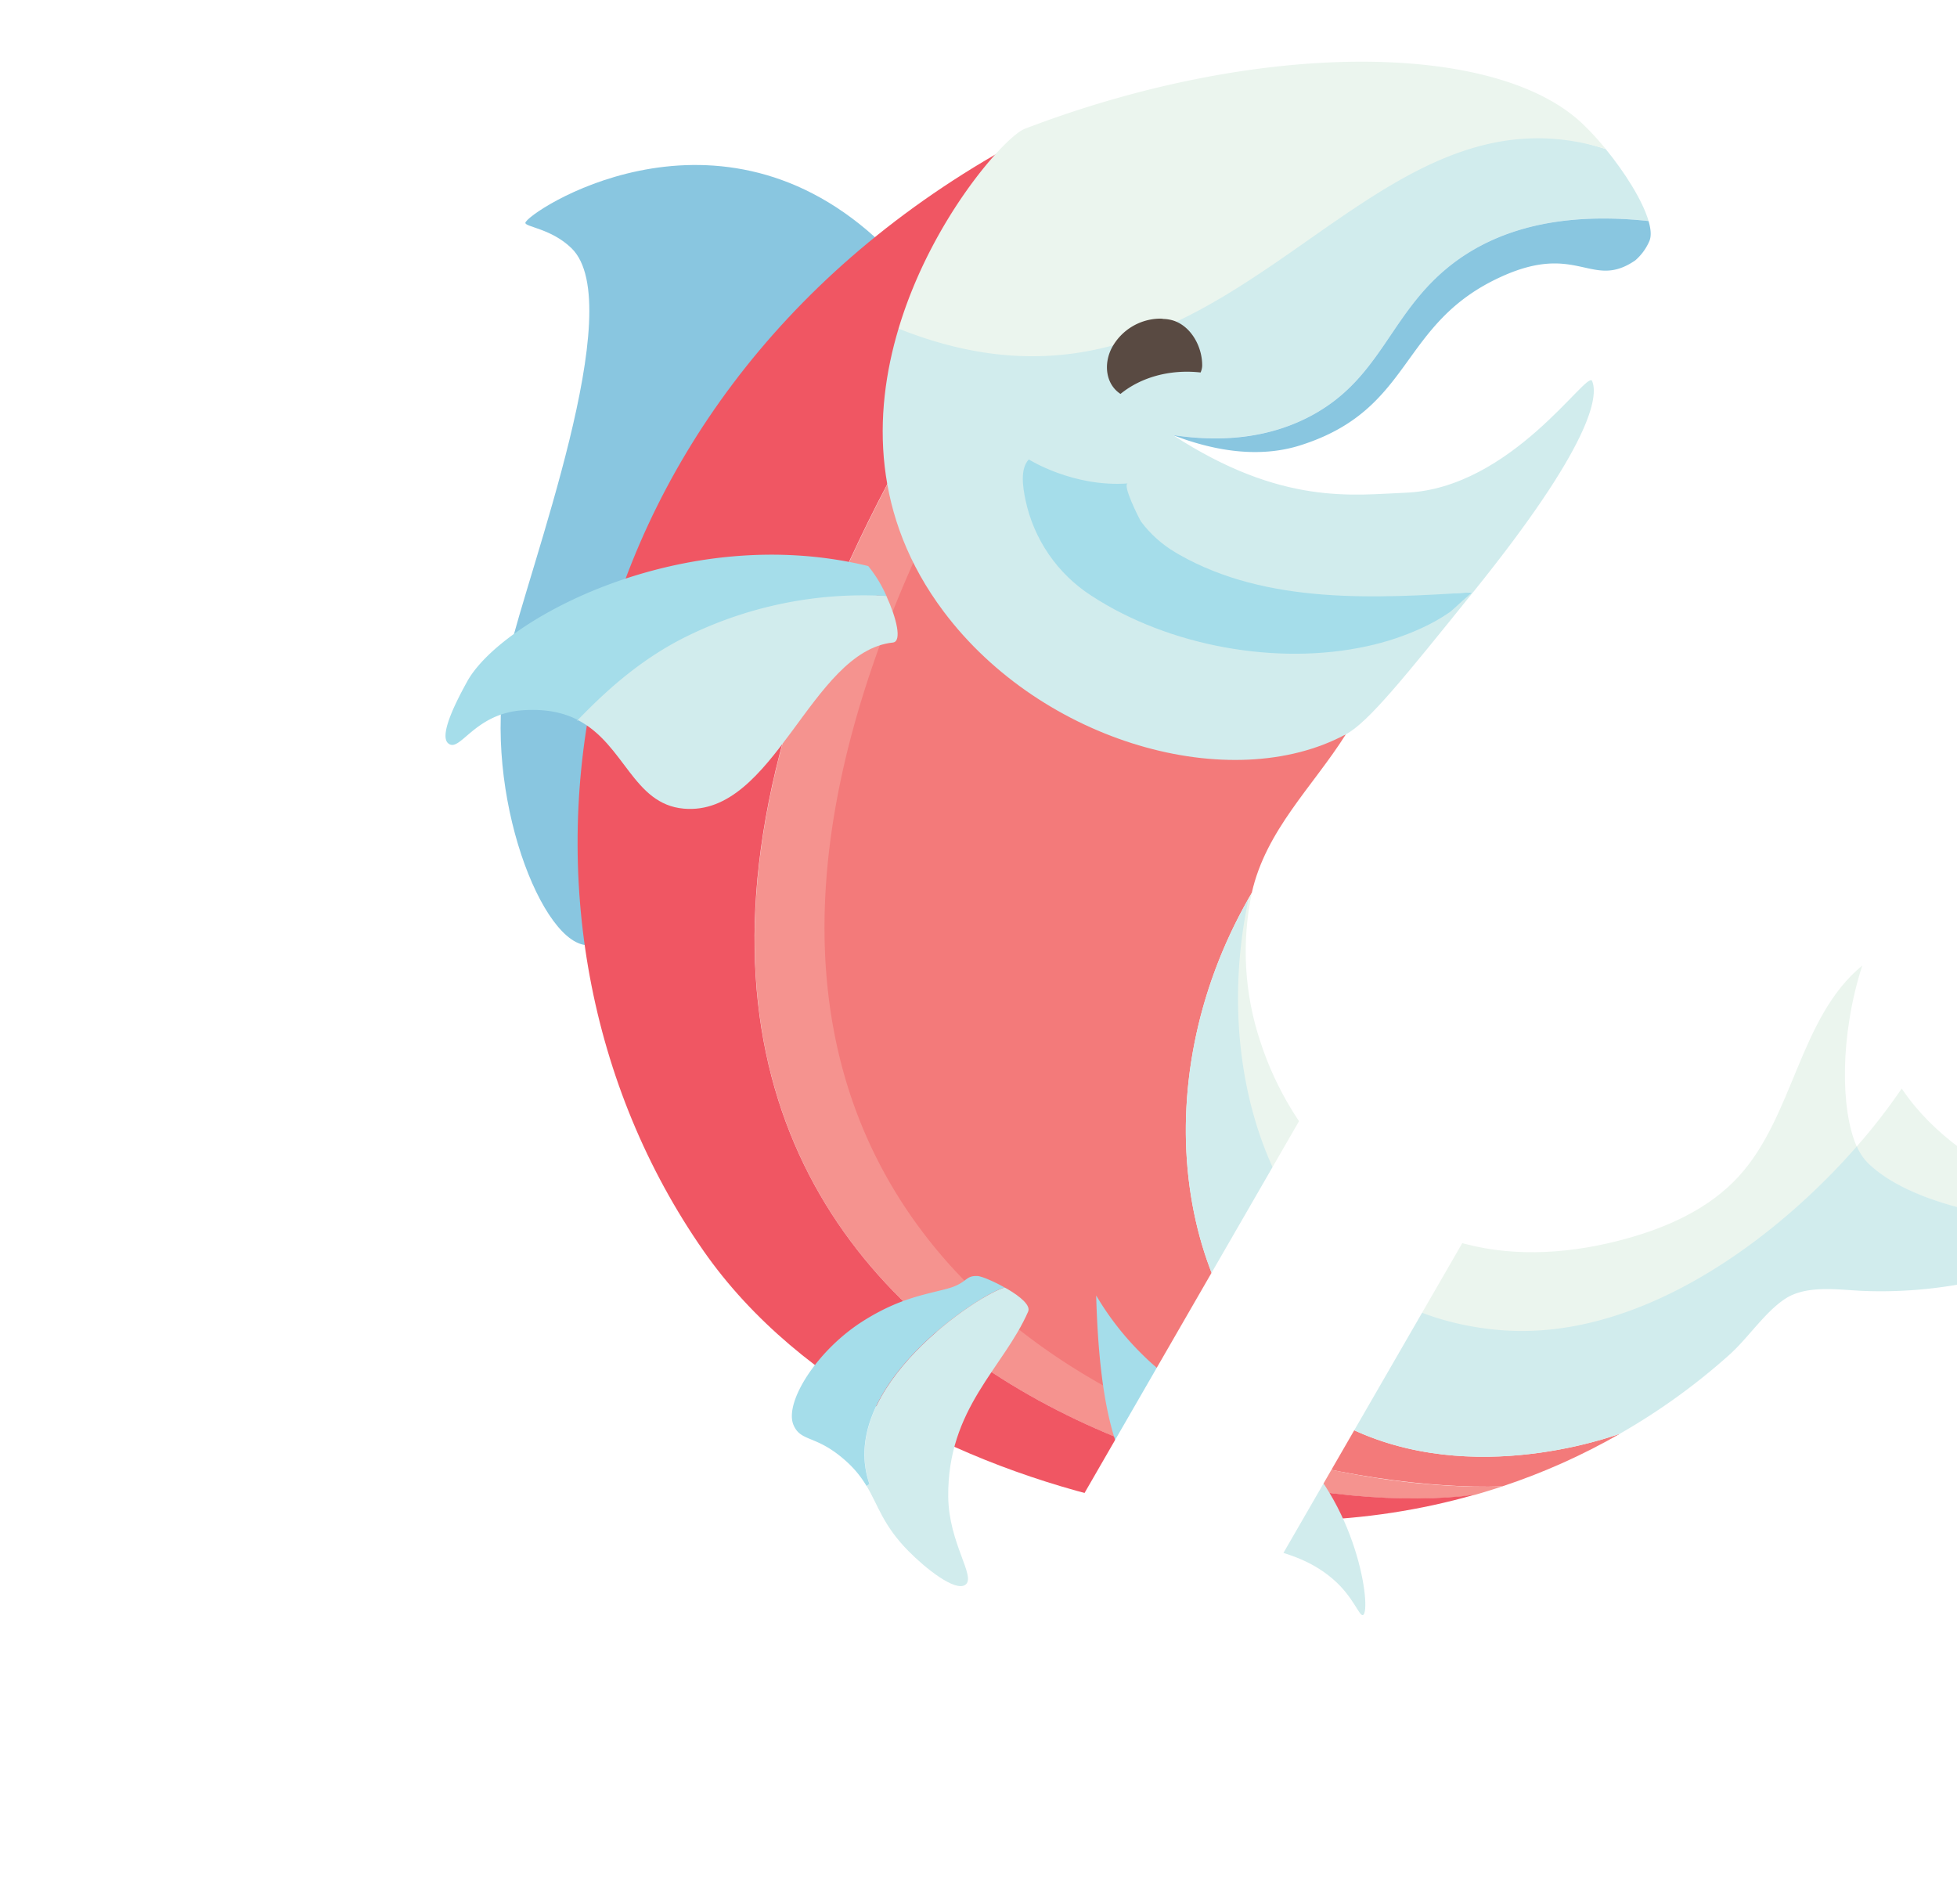 <?xml version="1.0" encoding="UTF-8" standalone="no"?>
<!-- Created with Inkscape (http://www.inkscape.org/) -->

<svg
   xmlns:dc="http://purl.org/dc/elements/1.1/"
   xmlns:cc="http://creativecommons.org/ns#"
   xmlns:rdf="http://www.w3.org/1999/02/22-rdf-syntax-ns#"
   xmlns:svg="http://www.w3.org/2000/svg"
   xmlns="http://www.w3.org/2000/svg"
   xmlns:sodipodi="http://sodipodi.sourceforge.net/DTD/sodipodi-0.dtd"
   xmlns:inkscape="http://www.inkscape.org/namespaces/inkscape"
   width="62.454mm"
   height="60.763mm"
   viewBox="0 0 62.454 60.763"
   version="1.1"
   id="svg7612"
   inkscape:version="0.92.4 (5da689c313, 2019-01-14)"
   sodipodi:docname="vhhacksintro.svg">
  <defs
     id="defs7606">
    <filter
       inkscape:collect="always"
       style="color-interpolation-filters:sRGB"
       id="filter11593"
       x="-0.013"
       width="1.027"
       y="-0.016"
       height="1.031">
      <feGaussianBlur
         inkscape:collect="always"
         stdDeviation="1.239"
         id="feGaussianBlur11595" />
    </filter>
  </defs>
  <sodipodi:namedview
     id="base"
     pagecolor="#ffffff"
     bordercolor="#666666"
     borderopacity="1.0"
     inkscape:pageopacity="0.0"
     inkscape:pageshadow="2"
     inkscape:zoom="1.4"
     inkscape:cx="26.451635"
     inkscape:cy="113.63456"
     inkscape:document-units="mm"
     inkscape:current-layer="layer1"
     showgrid="false"
     inkscape:window-width="1920"
     inkscape:window-height="1052"
     inkscape:window-x="1920"
     inkscape:window-y="0"
     inkscape:window-maximized="1" />
  <g
     inkscape:label="Layer 1"
     inkscape:groupmode="layer"
     id="layer1"
     transform="translate(-43.612,-122.232)">
    <g
       style="display:inline"
       id="g11625"
       transform="matrix(0.265,0,0,0.265,-2268.78,-1127.736)"
       inkscape:export-filename="/home/frank/ScribusProjects/VHH-SP/salmon-vhh.png"
       inkscape:export-xdpi="400"
       inkscape:export-ydpi="400">
      <g
         style="filter:url(#filter11593)"
         id="g11279">
        <path
           inkscape:connector-curvature="0"
           id="path11273"
           d="m 8742.723,4759.332 110.641,191.636 14.14,-24.491 -14.059,-24.35 -0.03,0.043 -69.087,-119.75 h 132.155 l 13.33,-23.088 z"
           style="fill:#ffffff;fill-opacity:1;stroke-width:0.192" />
        <path
           inkscape:connector-curvature="0"
           id="path11275"
           d="m 8935.775,4759.332 -13.33,23.087 h 0.064 l -66.086,114.548 14.06,24.352 93.524,-161.988 z"
           style="fill:#ffffff;fill-opacity:1;stroke-width:0.192" />
      </g>
      <path
         inkscape:connector-curvature="0"
         id="path11267"
         d="m 8742.723,4759.332 110.641,191.636 14.14,-24.491 -14.059,-24.35 -0.03,0.043 -69.087,-119.75 h 132.155 l 13.33,-23.088 z"
         style="fill:#ffffff;fill-opacity:1;stroke-width:0.192" />
      <g
         transform="matrix(0.413,0,0,0.413,8700.251,4653.824)"
         id="g11263">
        <path
           style="fill:#89c6e0"
           inkscape:connector-curvature="0"
           class="a"
           d="m 317.48,221.77 c -47.79,-43.12 -101.6,-7.06 -101.92,-4.18 -0.13,1.2 7.6,1.68 13.48,7.44 16.89,16.52 -12.52,93.16 -18.49,119 -8.34,36.07 8.56,82.06 22.3,84.11 12.89,1.86 36.68,-32.85 84.63,-206.37 z"
           id="path11190" />
        <path
           style="fill:#ebf5ee"
           inkscape:connector-curvature="0"
           class="b"
           d="m 659.08,502.22 c 3.2,1.59 6.81,3.68 7.81,7 -25,-0.78 -49.14,-6.67 -60.12,-17.72 -1.264,-1.344 -15.58,5.889 -16.3,4.19 C 587.784,484.823 611.584,474.946 616.88,470 c 1.244,1.839 2.579,3.614 4,5.32 10.12,12.05 24.19,19.94 38.2,26.9 z"
           id="path11192"
           sodipodi:nodetypes="ccccccc" />
        <path
           style="fill:#ffffff"
           inkscape:connector-curvature="0"
           class="c"
           d="m 605.42,434.15 c 0.328,12.797 4.304,25.235 11.46,35.85 -4.004,5.887 -8.373,11.518 -13.08,16.86 -30.037,-14.89 -9.996,-33.302 1.62,-52.71 z"
           id="path11194"
           sodipodi:nodetypes="cccc" />
        <path
           style="fill:#f37a7a"
           inkscape:connector-curvature="0"
           class="g"
           d="m 426.47,414.53 c -31.31,54.93 -20.64,119.74 17.88,147.59 35.79,25.87 81.46,11.66 90.41,8.51 -10.91,6.268 -22.425,11.417 -34.37,15.37 -84.471,2.79 -301.488,-68.292 -167.24,-279 3.932,11.457 10.044,22.045 18,31.18 24.54,27.9 72.05,35.23 103.64,28.57 -9.66,15.29 -23.32,27.94 -27.42,46.2 -0.28,0.51 -0.6,1.05 -0.9,1.58 z"
           id="path11204"
           sodipodi:nodetypes="ccccccccc" />
        <path
           style="fill:#f5938f"
           inkscape:connector-curvature="0"
           class="d"
           d="M 333.14,307 C 230,523.76 415.92,588.75 500.39,586 q -4,1.34 -8.07,2.49 c 0,0 0,0 0,0 -79.78,10.52 -305.58,-55 -164.56,-306.86 a 104.51,104.51 0 0 0 5.38,25.37 z"
           id="path11196" />
        <path
           style="fill:#f05663"
           inkscape:connector-curvature="0"
           class="e"
           d="m 492.27,588.45 c -31.56,9 -65.37,9.88 -98.45,3.08 -46.57,-9.57 -98,-33.63 -126.25,-74.11 -66.85,-95.75 -45.46,-246.2 87.84,-321.35 -21.35,25.2 -30.27,56.48 -27.7,85.52 C 186.69,533.42 412.49,599 492.27,588.45 Z"
           id="path11198" />
        <path
           style="fill:#ebf5ee"
           inkscape:connector-curvature="0"
           class="b"
           d="m 427.4,412.92 c -3.066,14.466 -2.202,29.49 2.5,43.51 9,27.76 31.62,51.46 59.56,58.84 15.35,4.06 31.7,2.74 47,-1.47 12.22,-3.36 24.31,-8.78 32.92,-18.21 16.1,-17.64 17.61,-46.35 36,-61.44 -6.53,20.26 -6.37,42 -1.63,52.71 -24.57,28.14 -67.819,69.247 -107.929,65.617 -62,-5.54 -96.977,-86.045 -69.341,-137.957 0.29,-0.52 0.61,-1.06 0.92,-1.6 z"
           id="path11200"
           sodipodi:nodetypes="cccccccccc" />
        <path
           style="fill:#d1eced"
           inkscape:connector-curvature="0"
           class="f"
           d="m 534.76,570.63 c -8.95,3.15 -54.61,17.36 -90.41,-8.51 -38.52,-27.85 -49.19,-92.66 -17.88,-147.59 -12.07,56 10.78,120.3 72.8,125.85 C 539.39,544 579.18,515 603.8,486.86 a 15.59,15.59 0 0 0 3,4.6 c 11,11 35.14,16.94 60.12,17.72 a 5.92,5.92 0 0 1 0.27,1.3 c 0.45,4.88 -4.75,8.11 -9.26,9.85 a 131.21,131.21 0 0 1 -51.62,8.7 c -7.54,-0.26 -17.13,-2 -23.62,2.41 -5.83,3.93 -10.67,11.36 -16,16.13 a 186.45,186.45 0 0 1 -31.87,23 z"
           id="path11202" />
        <path
           style="fill:#a5ddea"
           inkscape:connector-curvature="0"
           class="h"
           d="m 491.9,325.29 c -0.64,0 -5.091,6.093 -6.371,6.973 -2.603,1.783 -4.134,5.782 -7.007,7.086 -5.074,2.325 -7.786,4.55 -13.241,5.729 -26.18,5.73 -72.722,1.07 -95.322,-13.63 -9.948,-6.399 -16.596,-22.497 -18.984,-34.082 -0.69,-3.38 8.134,-16.902 10.784,-19.742 0,0 12.91,8.22 28.89,7 -1.78,0.13 10.851,12.142 11.371,12.862 2.69,3.581 10.184,5.222 14.038,7.504 l 1.13,0.67 C 442.817,320.349 463.62,327.09 491.9,325.29 Z"
           id="path11208"
           sodipodi:nodetypes="cccccccccccc" />
        <path
           style="fill:#d1eced"
           inkscape:connector-curvature="0"
           class="f"
           d="m 491.9,325.29 c -20.38,25.28 -30.56,37.92 -37.09,41.43 -33.4,18 -88.55,2.52 -117.31,-35.82 -20.76,-27.67 -20.64,-57.44 -13.13,-82.46 88.052,-26.677 132.219,-75.6 206.19,-52.37 5.57,6.81 10.76,15 12.51,21 -28.65,-3.09 -45.38,4.07 -55.32,11.11 -20.11,14.22 -21.65,34.36 -43.34,45.8 -14.56,7.68 -29.87,7 -40.07,5.48 31.84,20.73 52.79,17.41 67.81,16.83 31,-1.2 53,-35.92 54.45,-32.59 1.91,4.4 0,18.61 -34.7,61.61 -28.28,1.8 -60.09,3.62 -85.74,-11 l -1.13,-0.67 c -3.853,-2.282 -7.22,-5.299 -9.91,-8.88 -0.52,-0.72 -5.66,-11 -3.88,-11.18 -16,1.17 -28.89,-7 -28.89,-7 -2.64,2.84 -1.68,8.26 -1,11.64 2.389,11.585 9.342,21.721 19.29,28.12 22.6,14.74 54.16,20.43 80.34,14.7 5.458,-1.174 10.773,-2.938 15.85,-5.26 2.873,-1.304 5.627,-2.857 8.23,-4.64 1.3,-0.97 6.21,-5.8 6.84,-5.85 z"
           id="path11210"
           sodipodi:nodetypes="ccccccccccccccccccccccc" />
        <path
           style="fill:#ebf5ee"
           inkscape:connector-curvature="0"
           class="b"
           d="m 523.29,188.23 a 77.52,77.52 0 0 1 7.27,7.83 c -74,-23.07 -109.44,91 -206.19,52.38 9.56,-31.93 31.17,-56.09 36.82,-58.26 67.62,-25.87 136.27,-25.63 162.1,-1.95 z"
           id="path11206" />
        <path
           style="fill:#89c6e0"
           inkscape:connector-curvature="0"
           class="a"
           d="m 539.19,228.55 c -12.62,8.65 -16.74,-5.25 -38.72,4.6 -30.47,13.64 -25.57,38.75 -58.95,49.32 -7.67,2.43 -19.82,3.71 -37.18,-3 10.21,1.55 25.51,2.2 40.07,-5.48 21.69,-11.44 23.23,-31.58 43.34,-45.8 9.94,-7 26.66,-14.2 55.32,-11.11 0.69,2.37 0.84,4.39 0.25,5.81 a 15.61,15.61 0 0 1 -4.13,5.66 z"
           id="path11212" />
        <path
           style="fill:#594a42"
           inkscape:connector-curvature="0"
           class="i"
           d="m 412.91,259.34 a 5.14,5.14 0 0 1 -0.47,1.89 c -9,-1 -17.44,1.43 -23.35,6.25 -4.31,-2.81 -5,-8.72 -2.52,-13.46 a 16.18,16.18 0 0 1 13.9,-8.49 4.79,4.79 0 0 1 1.14,0.09 10.88,10.88 0 0 1 3,0.51 c 5.22,1.76 8.39,7.79 8.3,13.21 z"
           id="path11214" />
        <path
           style="fill:#d1eced"
           inkscape:connector-curvature="0"
           class="f"
           d="m 356.24,528.52 c 3.61,2.13 6.72,4.7 5.92,6.51 -7.12,16.35 -23.59,28.18 -23.3,54 0.15,13.61 8.22,23.34 5,25.65 -3,2.13 -11.71,-4.87 -16.56,-9.79 -7.52,-7.61 -8.83,-13.34 -12.23,-19 l 0.86,-0.54 c -9.82,-28.21 32.37,-55.65 39.42,-57.33 z"
           id="path11216" />
        <path
           style="fill:#a5ddea"
           inkscape:connector-curvature="0"
           class="h"
           d="m 347.32,524.66 c 1.11,0 4.66,1.47 8,3.35 -7.05,1.68 -49.25,29.12 -39.42,57.33 l -0.86,0.54 a 30.68,30.68 0 0 0 -6.63,-7.82 c -8.25,-7.13 -12.54,-5 -14.66,-9.95 -2.8,-6.46 6.75,-21.89 20.61,-30.53 10.21,-6.36 17.28,-7.39 24.08,-9.19 6.09,-1.63 5.2,-3.87 8.88,-3.73 z"
           id="path11218" />
        <path
           style="fill:#d1eced"
           inkscape:connector-curvature="0"
           class="f"
           d="m 437.33,572.77 c 21,17.56 25,49.47 22.49,50.73 -1.09,0.54 -2.73,-5.23 -8.67,-10.38 -5.52,-4.78 -11.55,-7 -17.8,-8.67 v 0 c -23.22,-8.22 -35.32,-43.66 -22.75,-45.69 9.4,4.96 17.56,6.34 26.73,14.01 z"
           id="path11220" />
        <path
           style="fill:#a5ddea"
           inkscape:connector-curvature="0"
           class="h"
           d="m 433.34,604.45 c -12.27,-3.19 -25.4,-3.93 -37.27,-16.58 -7.51,-8 -13.11,-22.4 -14.07,-57.54 a 83.53,83.53 0 0 0 14.07,17.81 62.53,62.53 0 0 0 14.53,10.62 c -12.6,2.03 -0.48,37.47 22.74,45.69 z"
           id="path11222" />
        <path
           style="fill:#d1eced;stroke-width:0.413"
           d="M 91.934,64.285 C 84.307,62.105 73.643,62.335 66.425,65.952 60.59,68.88 56.389,75.181 55.832,79.271 l 0.055,0.027 -0.006,0.002 c 5.625,2.936 6.617,10.109 12.721,10.654 10.936,0.97 15.28,-18.963 25.191,-20.004 1.127,-0.116 0.443,-2.941 -0.771,-5.576 l -0.018,0.006 v -0.047 c -0.357,-0.02 -0.713,-0.037 -1.07,-0.049 z"
           transform="matrix(2.421,0,0,2.421,95.646,170.618)"
           id="path11224"
           inkscape:connector-curvature="0"
           sodipodi:nodetypes="ccccccccccc" />
        <path
           style="fill:#d1eced"
           inkscape:connector-curvature="0"
           class="f"
           d="m 321.12,326.41 -0.23,0.09 v -0.11 z"
           id="path11226" />
        <path
           style="fill:#a5ddea"
           inkscape:connector-curvature="0"
           class="h"
           d="m 320.85,326.4 a 116.69,116.69 0 0 0 -59,12.14 c -14.09,7.12 -24.26,17.07 -31,24 -4.14,-2.14 -9.32,-3.31 -16.16,-2.82 -14.15,1 -18.24,12.56 -21.65,9.62 -2.95,-2.54 3.39,-14.06 5.49,-17.91 10,-18.35 63.28,-46.82 117,-33.76 a 38.14,38.14 0 0 1 5.32,8.73 z"
           id="path11230" />
        <path
           style="fill:#d1eced"
           inkscape:connector-curvature="0"
           class="f"
           d="m 231,362.65 -0.4,0.16 c 0.08,-0.08 0.15,-0.16 0.24,-0.25 z"
           id="path11232" />
      </g>
      <path
         inkscape:connector-curvature="0"
         id="path11265"
         d="m 8935.775,4759.332 -13.33,23.087 h 0.064 l -66.086,114.548 14.06,24.352 93.524,-161.988 z"
         style="fill:#ffffff;fill-opacity:1;stroke-width:0.192" />
    </g>
  </g>
</svg>
